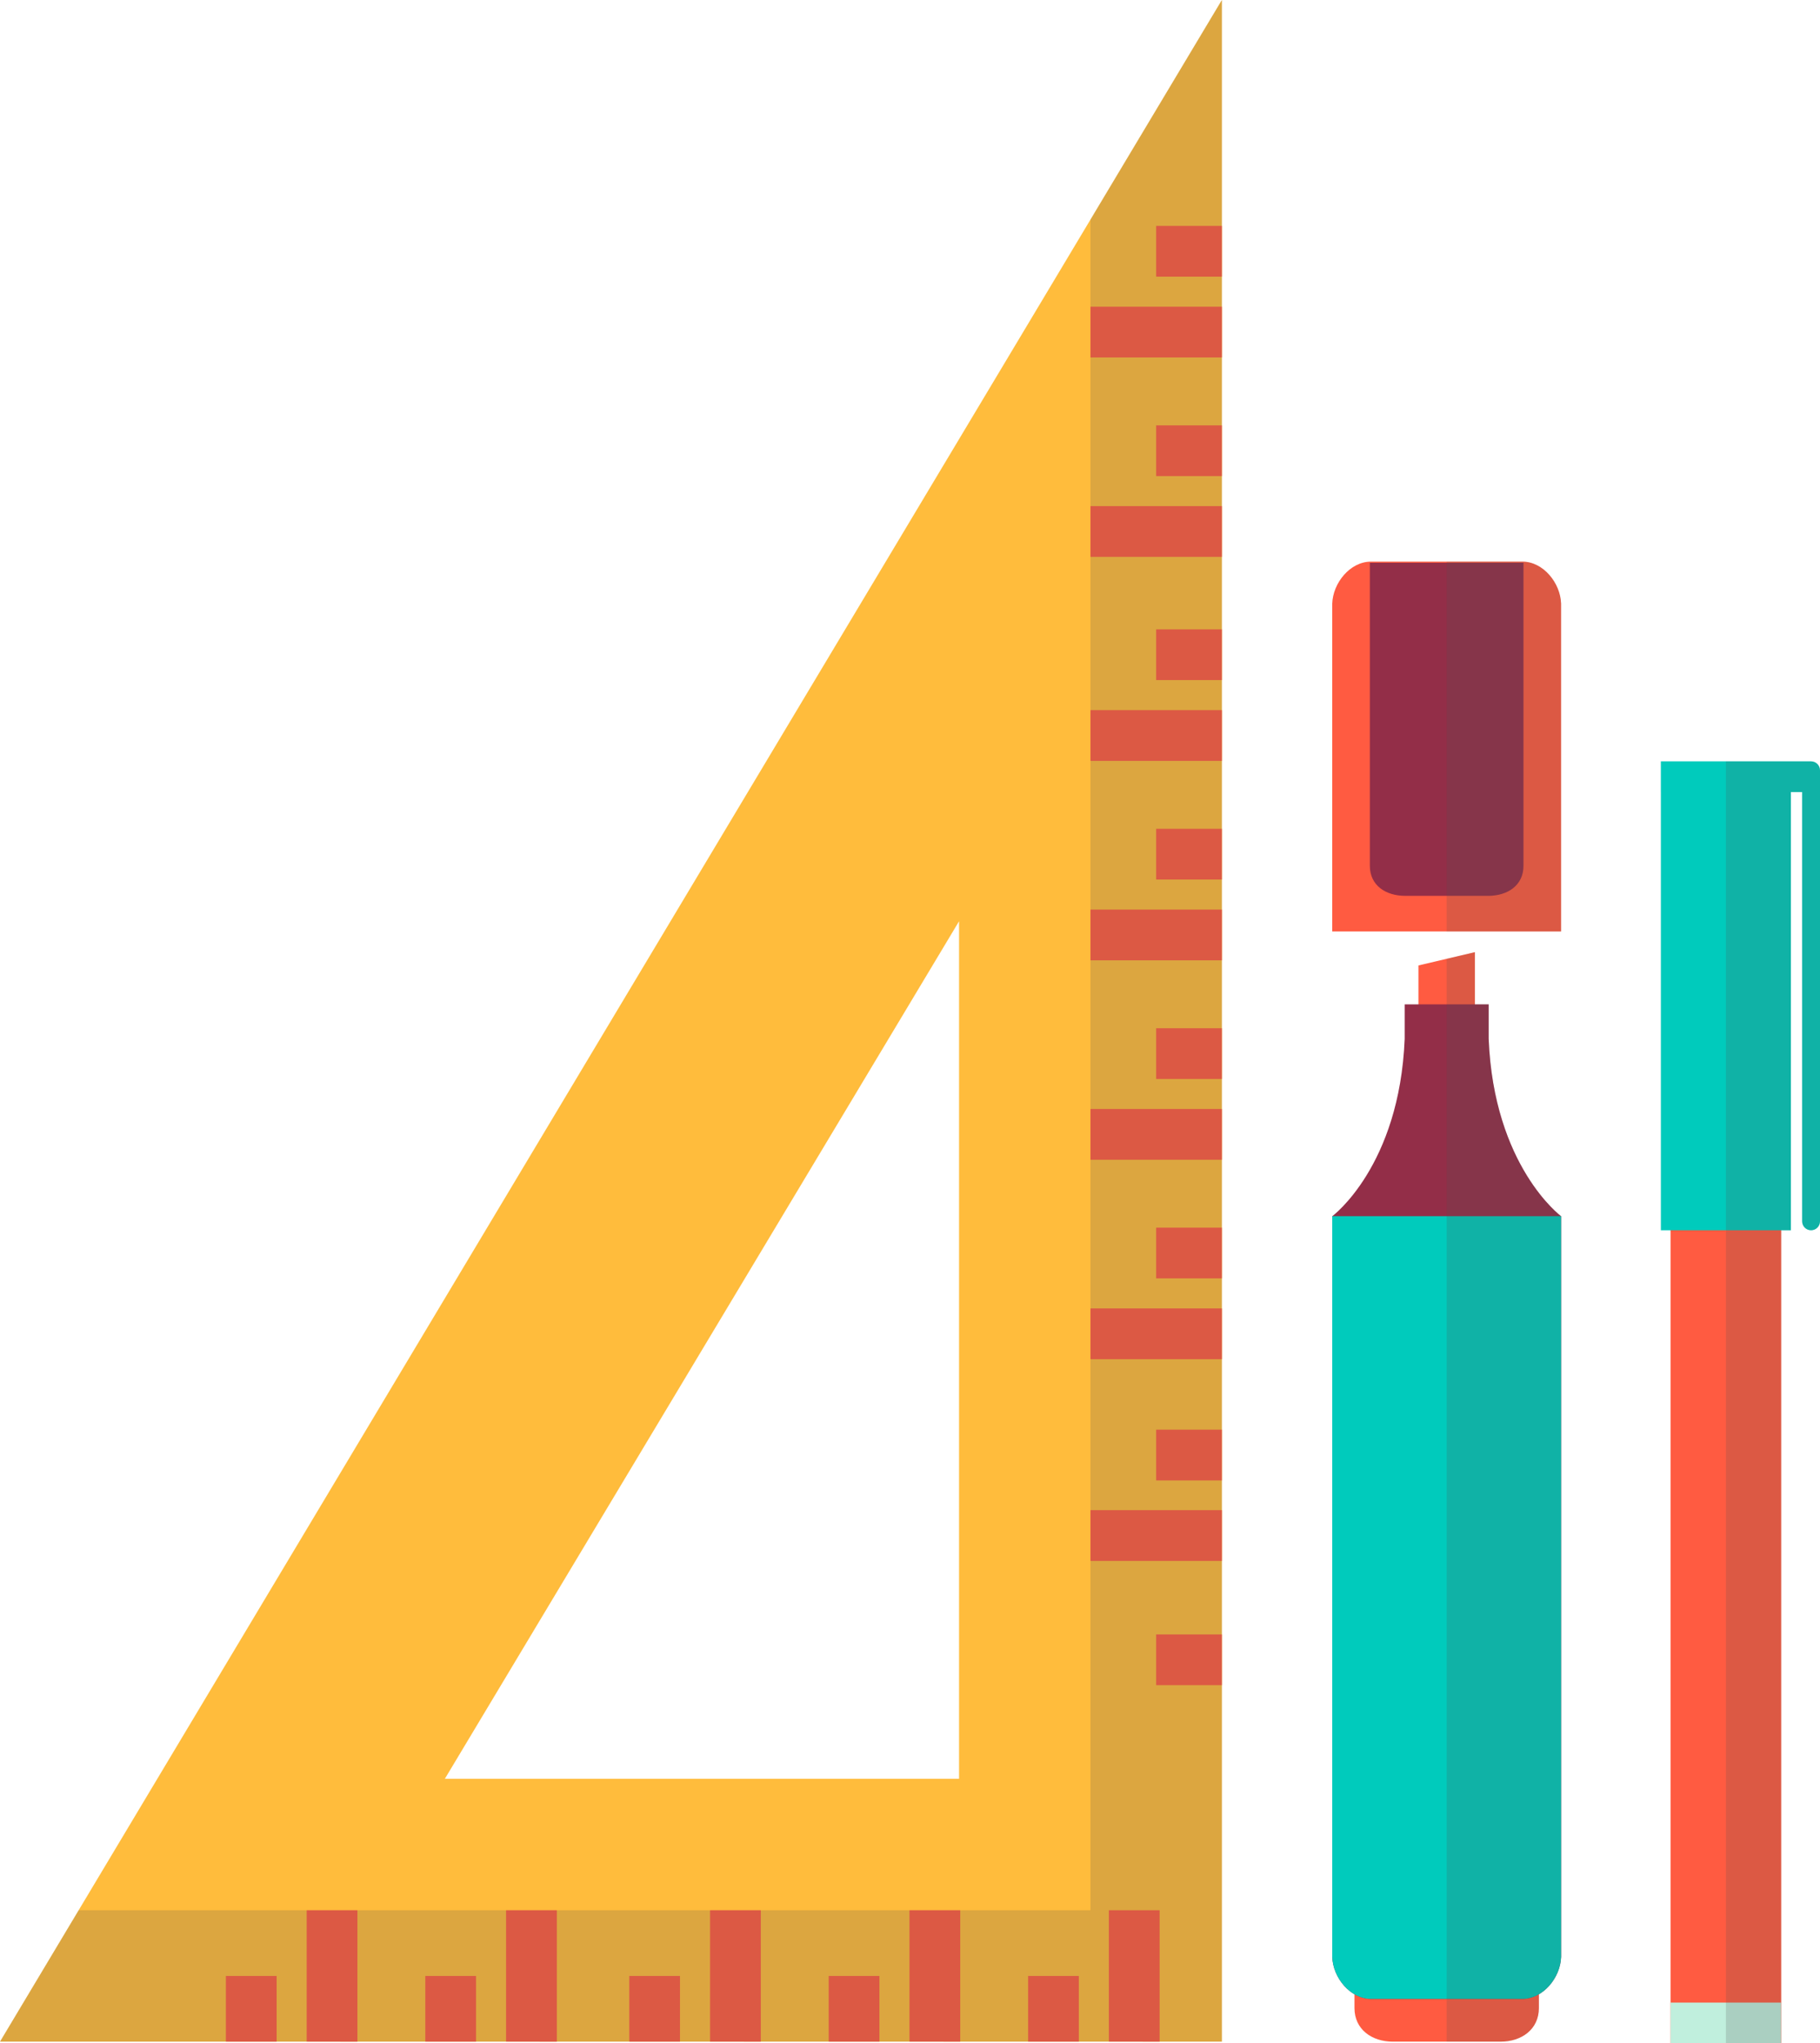 <svg id="_лой_2" xmlns="http://www.w3.org/2000/svg" width="962.06" height="1080" viewBox="0 0 962.06 1080"><g id="School14_82515364"><g id="School14_82515364-2"><path d="M645.89.0.0 1079.11H645.89V0zM235.15 940.18 506.96 486.92v453.26H235.15z" fill="#ffbc3c"/><g><path d="M162.11 1009.65h26.82v69.46H162.11z" fill="#ff5b41"/><path d="M119.41 1044.38h26.81v34.73H119.41z" fill="#ff5b41"/><path d="M267.51 1009.65h26.83v69.46H267.51z" fill="#ff5b41"/><path d="M224.82 1044.38h26.81v34.73H224.82z" fill="#ff5b41"/><path d="M586.15 1009.65h26.83v69.46H586.15z" fill="#ff5b41"/><path d="M543.47 1044.38h26.8v34.73H543.47z" fill="#ff5b41"/><path d="M375.34 1009.65h26.83v69.46H375.34z" fill="#ff5b41"/><path d="M332.65 1044.38h26.8v34.73H332.65z" fill="#ff5b41"/><path d="M480.75 1009.65h26.83v69.46H480.75z" fill="#ff5b41"/><path d="M438.06 1044.38h26.8v34.73H438.06z" fill="#ff5b41"/></g><g><path d="M576.42 162.11h69.47v26.82H576.42z" fill="#ff5b41"/><path d="M611.15 119.41h34.73v26.81H611.15z" fill="#ff5b41"/><path d="M576.42 267.51h69.47v26.82H576.42z" fill="#ff5b41"/><path d="M611.15 224.82h34.73v26.81H611.15z" fill="#ff5b41"/><path d="M576.42 586.15h69.47v26.83H576.42z" fill="#ff5b41"/><path d="M611.15 543.47h34.73v26.8H611.15z" fill="#ff5b41"/><path d="M576.42 691.56h69.47v26.83H576.42z" fill="#ff5b41"/><path d="M576.42 798.18h69.47v26.83H576.42z" fill="#ff5b41"/><path d="M611.15 648.87h34.73v26.8H611.15z" fill="#ff5b41"/><path d="M611.15 755.64h34.73v26.83H611.15z" fill="#ff5b41"/><path d="M611.15 863.87h34.73v26.83H611.15z" fill="#ff5b41"/><path d="M576.42 375.34h69.47v26.83H576.42z" fill="#ff5b41"/><path d="M611.15 332.65h34.73v26.8H611.15z" fill="#ff5b41"/><path d="M576.42 480.75h69.47v26.83H576.42z" fill="#ff5b41"/><path d="M611.15 438.06h34.73v26.8H611.15z" fill="#ff5b41"/></g><path d="M576.43 116.07V1009.65H41.57L0 1079.11H576.43 645.89V1009.65.0L576.43 116.07z" fill="#545454" opacity=".2"/><path d="M813.46 1061.34c0 11.22-9.1 17.77-20.3 17.77h-56.88c-11.21.0-20.3-6.55-20.3-17.77v-27.64c0-11.22 9.09-20.32 20.3-20.32h56.88c11.2.0 20.3 9.1 20.3 20.32v27.64z" fill="#ff5b41"/><path d="M749.8 510.28 779.63 503.26V534.38H749.8V510.28z" fill="#ff5b41"/><path d="M704.23 492.31V319.06c.33-10.92 9.43-22.21 20.43-22.21h80.1c11 0 20.1 11.28 20.43 22.21v173.25h-120.96z" fill="#ff5b41"/><path d="M724.11 297.46v160.18c0 10.31 8.34 15.85 18.66 15.85h43.89c10.31.0 18.66-5.55 18.66-15.85V297.46h-81.22z" fill="#932e48"/><path d="M786.91 549.07v-18.21h-44.39v18.21c-2.73 67.46-38.28 93.75-38.28 93.75v391.47c.33 10.92 9.43 22.21 20.43 22.21h80.1c11 0 20.1-11.29 20.43-22.21v-391.47s-35.56-26.29-38.29-93.75z" fill="#932e48"/><path d="M704.23 642.82v391.47c.33 10.92 9.43 22.21 20.43 22.21h80.1c11 0 20.1-11.29 20.43-22.21v-391.47h-120.96z" fill="#00cbbc"/><path d="M786.91 549.07v-18.21h-7.28v-27.61l-14.92 3.52v572.33h28.45c11.2.0 20.3-6.55 20.3-17.77v-7.29c6.73-3.92 11.5-11.93 11.74-19.76V642.81s-35.56-26.29-38.29-93.75z" fill="#545454" opacity=".2"/><path d="M825.2 492.31V319.06c-.33-10.92-9.43-22.21-20.43-22.21h-40.06v195.46h60.49z" fill="#545454" opacity=".2"/><path d="M883.06 500.66h58.48V1080H883.06z" fill="#ff5b41"/><path d="M877.94 418.63v231.62h68.73V418.63h5.95v226.9c0 2.61 2.11 4.72 4.72 4.72s4.72-2.12 4.72-4.72v-238.4c0-2.61-2.12-4.72-4.72-4.72h-79.41v16.22z" fill="#00cbbc"/><path d="M883.06 1058.46h58.4V1080H883.06z" fill="#c0efdd"/><path d="M912.31 1080h29.23V650.26h5.13V418.64h5.95v226.9c0 2.61 2.11 4.72 4.72 4.72s4.72-2.12 4.72-4.72v-238.4c0-2.61-2.12-4.72-4.72-4.72h-45.03v677.59z" fill="#545454" opacity=".2"/></g></g></svg>